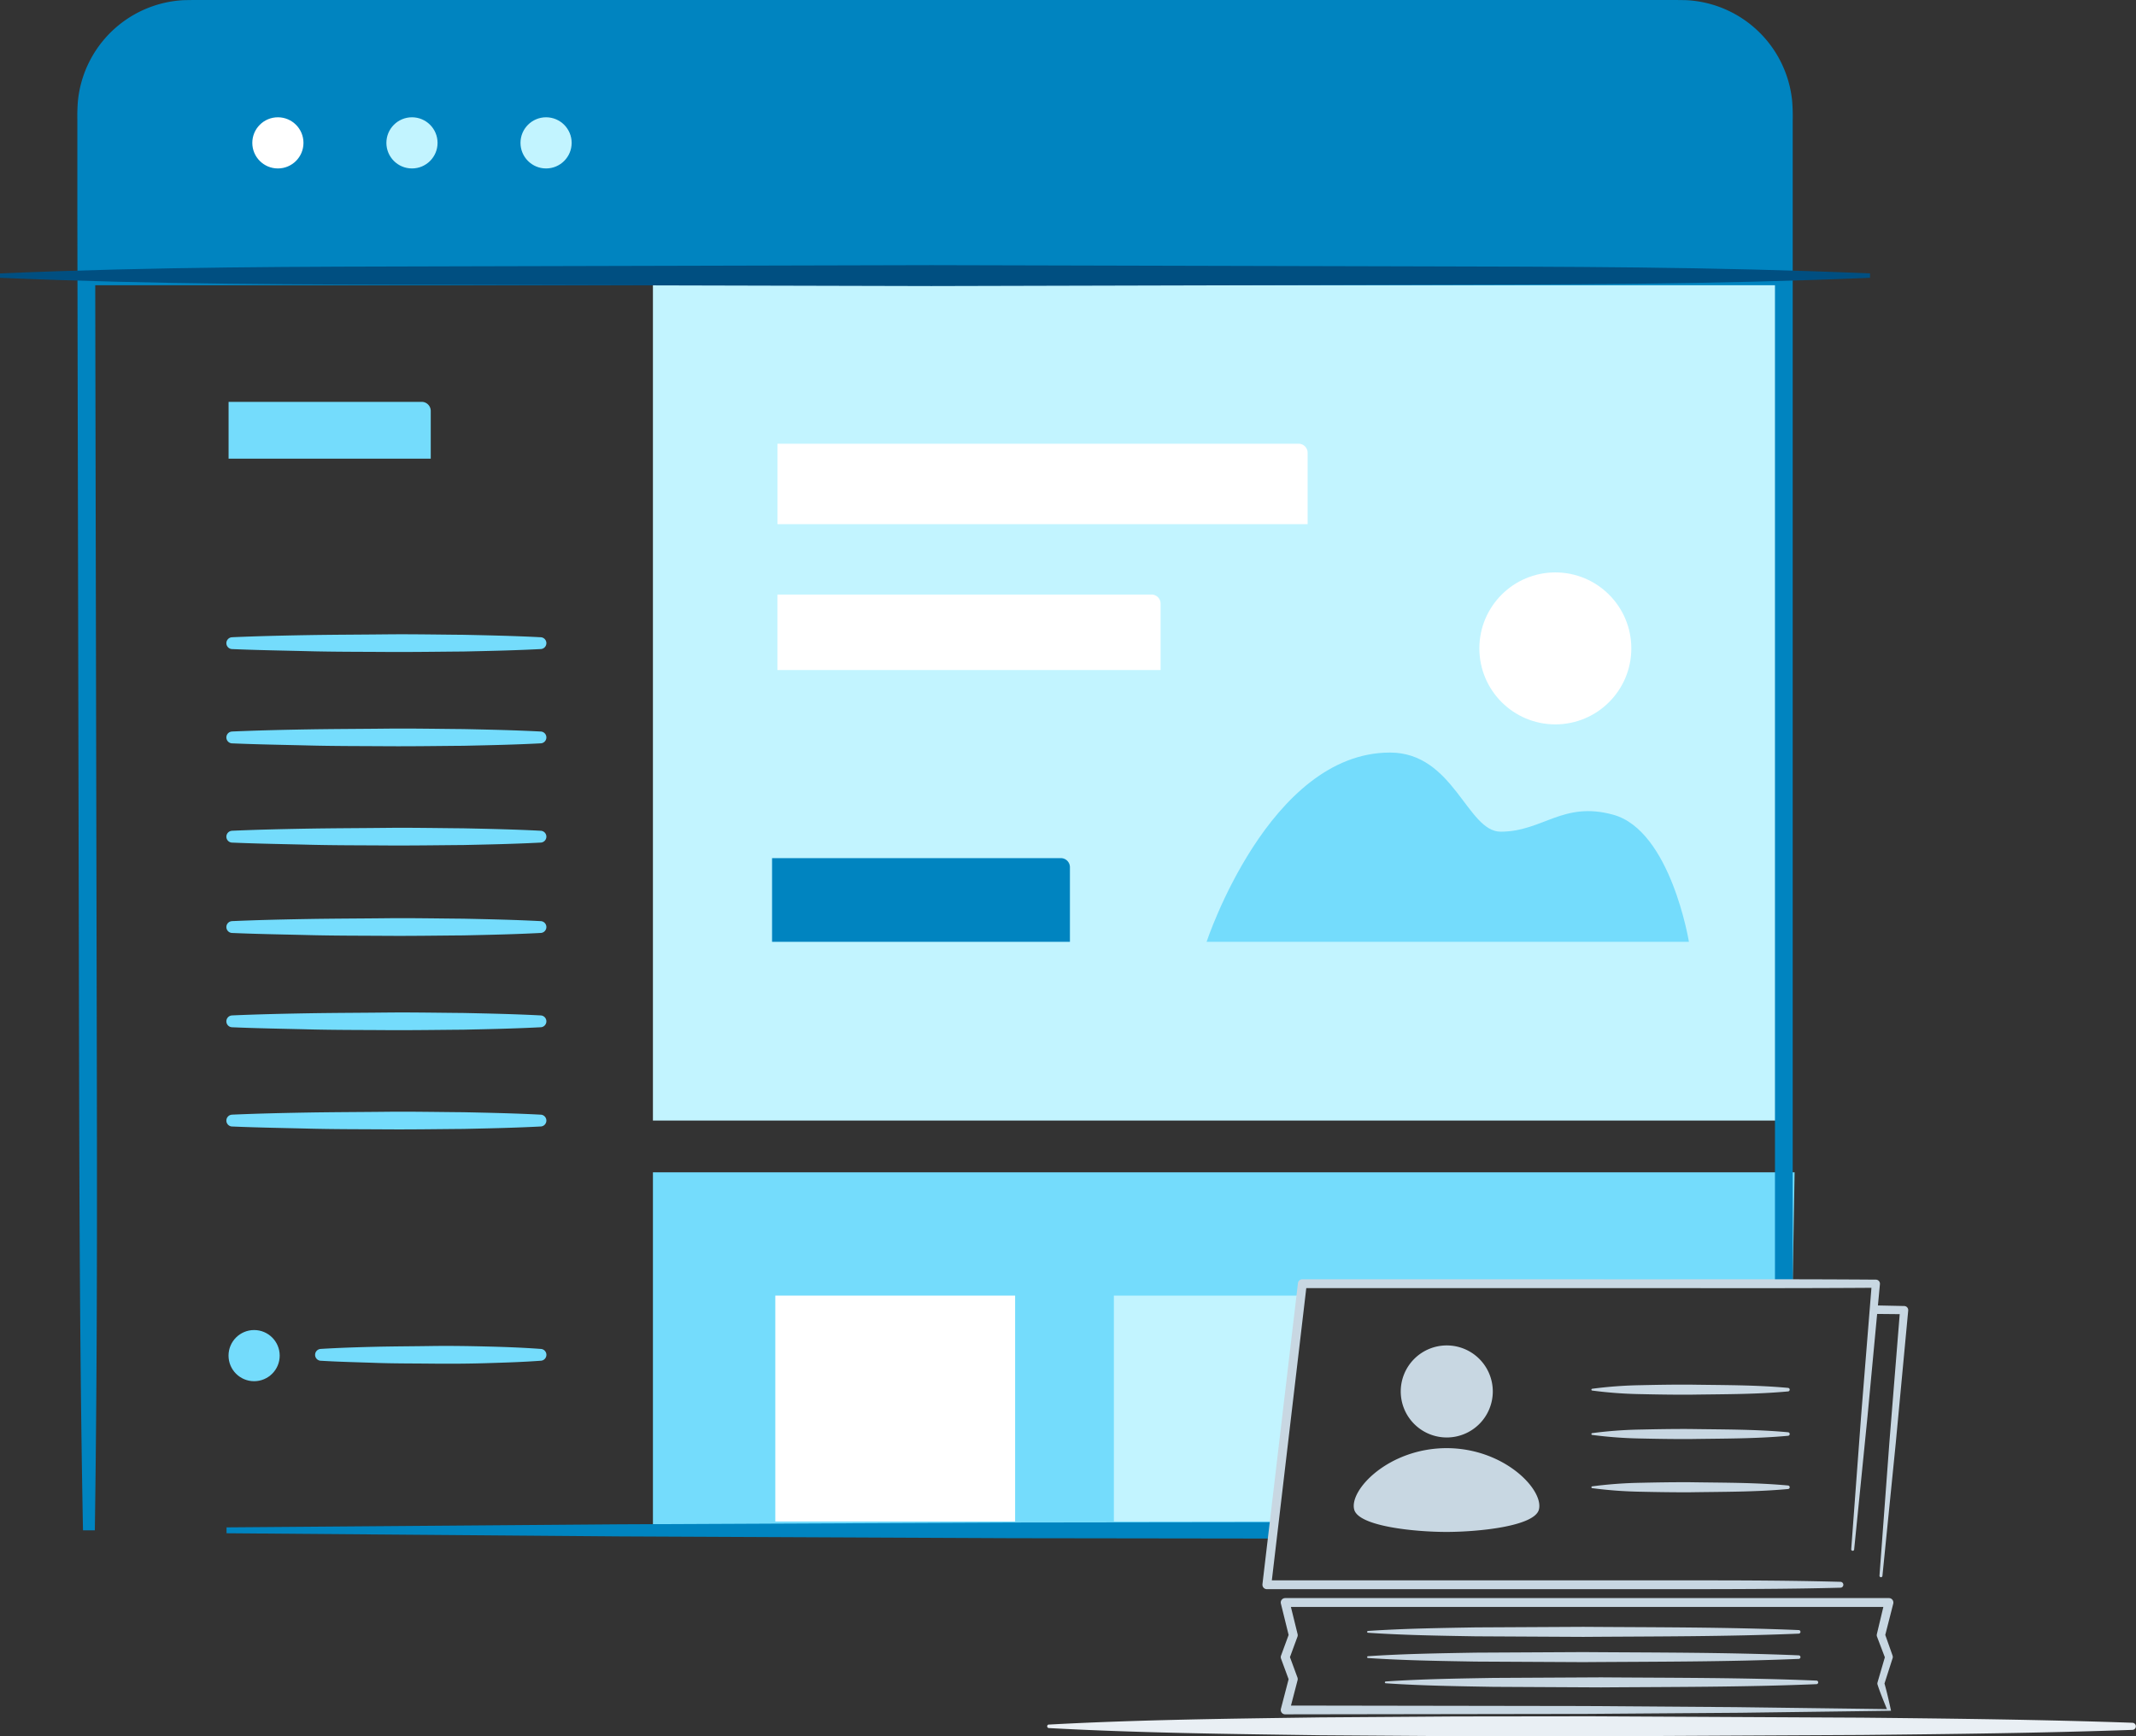 <svg id="Type_-_Website" data-name="Type - Website" xmlns="http://www.w3.org/2000/svg" viewBox="0 0 1454.44 1182.43"><rect x="0" y="0" width="1454.44" height="1182.43" fill="#333333" stroke="none"/><title>type-website</title><path d="M748.4,1298.13c61.49-3.34,123-4,184.46-4.88l92.23-.64,92.23-.11,184.46.93c61.49.62,123,1.32,184.46,3.48a2.42,2.42,0,0,1,0,4.83c-61.49,2.17-123,2.86-184.46,3.48l-184.46.93-92.23-.11-92.23-.64c-61.49-.86-123-1.54-184.46-4.88a1.21,1.21,0,0,1,0-2.42Z" transform="translate(-34.15 -123.75)" style="fill:#e9eff4"/><rect x="444.59" y="187.67" width="770.06" height="575.4" style="fill:#c2f4ff"/><polygon points="884.48 874.2 864.98 1042.12 444.59 1042.12 444.59 798.32 1221.97 798.32 1220.69 873 884.48 874.2" style="fill:#74dcfc"/><path d="M924.54,480.67h-361V425.91H918.36a6.18,6.18,0,0,1,6.18,6.18Z" transform="translate(-34.15 -123.75)" style="fill:#fff"/><path d="M824.42,580H563.5V528.62H818.24a6.18,6.18,0,0,1,6.18,6.18Z" transform="translate(-34.15 -123.75)" style="fill:#fff"/><path d="M762.68,765.11H559.86v-57H756.5a6.18,6.18,0,0,1,6.18,6.18Z" transform="translate(-34.15 -123.75)" style="fill:#0084c0"/><path d="M327.45,436.1H189.8V397.4H321.27a6.18,6.18,0,0,1,6.18,6.18Z" transform="translate(-34.15 -123.75)" style="fill:#74dcfc"/><path d="M904.32,1160.3l-180.71.24L456,1161.76l-267.59,2.09v4L456,1170l267.59,1.22,178.32.24A57.85,57.85,0,0,0,904.32,1160.3Z" transform="translate(-34.15 -123.75)" style="fill:#0084c0"/><path d="M1254.46,192.49a76.33,76.33,0,0,0-72-68.63c-8.93-.2-16.8-.06-25.25-.1H184.45c-8.45,0-16.32-.1-25.25.1a76.34,76.34,0,0,0-72,68.63,129.63,129.63,0,0,0-.38,13.06V218l0,49.89L87,367.69l.82,399.1c.3,133,.3,266.06,2.84,399.09l8.06,0c2-133,1.44-266.06,1.19-399.09l-.82-399.09L99,318H1242.76V998.55c4,.07,8.06.17,12.08.19V205.55A129.46,129.46,0,0,0,1254.46,192.49Z" transform="translate(-34.15 -123.75)" style="fill:#0084c0"/><path d="M1307.48,312.93c-108.2,4.58-206.39,4.55-314.58,4.81l-324.58.81-324.58-.81c-108.2-.26-201.39-.22-309.58-4.81v-3c108.2-4.59,201.39-4.55,309.58-4.81l324.58-.81,324.58.81c108.2.26,206.39.23,314.58,4.81Z" transform="translate(-34.15 -123.75)" style="fill:#004f81"/><path d="M192.32,557.68c17.49-.75,35-1.16,52.46-1.45s35-.31,52.46-.5,35,.17,52.46.3c17.49.38,35,.74,52.46,1.66a4,4,0,0,1,0,8.06c-17.49.92-35,1.28-52.46,1.66-17.49.13-35,.42-52.46.3s-35-.06-52.46-.5-35-.7-52.46-1.45a4,4,0,0,1,0-8.06Z" transform="translate(-34.15 -123.75)" style="fill:#74dcfc"/><path d="M192.32,621.88c17.49-.75,35-1.16,52.46-1.45s35-.31,52.46-.5,35,.17,52.46.3c17.49.38,35,.74,52.46,1.66a4,4,0,0,1,0,8.06c-17.49.92-35,1.28-52.46,1.66-17.49.13-35,.42-52.46.3s-35-.06-52.46-.5-35-.7-52.46-1.45a4,4,0,0,1,0-8.06Z" transform="translate(-34.15 -123.75)" style="fill:#74dcfc"/><path d="M192.32,689.46c17.49-.75,35-1.16,52.46-1.45s35-.31,52.46-.5,35,.17,52.46.3c17.49.38,35,.74,52.46,1.66a4,4,0,0,1,0,8.06c-17.49.92-35,1.28-52.46,1.66-17.49.13-35,.42-52.46.3s-35-.06-52.46-.5-35-.7-52.46-1.45a4,4,0,0,1,0-8.06Z" transform="translate(-34.15 -123.75)" style="fill:#74dcfc"/><path d="M192.32,751c17.49-.75,35-1.16,52.46-1.45s35-.31,52.46-.5,35,.17,52.46.3c17.49.38,35,.74,52.46,1.66a4,4,0,0,1,0,8.06c-17.49.92-35,1.28-52.46,1.66-17.49.13-35,.42-52.46.3s-35-.06-52.46-.5-35-.7-52.46-1.45a4,4,0,0,1,0-8.06Z" transform="translate(-34.15 -123.75)" style="fill:#74dcfc"/><path d="M192.32,815.21c17.49-.75,35-1.16,52.46-1.45s35-.31,52.46-.5,35,.17,52.46.3c17.49.38,35,.74,52.46,1.66a4,4,0,0,1,0,8.06c-17.49.92-35,1.28-52.46,1.66-17.49.13-35,.42-52.46.3s-35-.06-52.46-.5-35-.7-52.46-1.45a4,4,0,0,1,0-8.06Z" transform="translate(-34.15 -123.75)" style="fill:#74dcfc"/><path d="M192.32,882.79c17.49-.75,35-1.16,52.46-1.45s35-.31,52.46-.5,35,.17,52.46.3c17.49.38,35,.74,52.46,1.66a4,4,0,0,1,0,8.06c-17.49.92-35,1.28-52.46,1.66-17.49.13-35,.42-52.46.3s-35-.06-52.46-.5-35-.7-52.46-1.45a4,4,0,0,1,0-8.06Z" transform="translate(-34.15 -123.75)" style="fill:#74dcfc"/><path d="M252.74,1042.31c12.45-.75,24.91-1.16,37.36-1.45s24.91-.31,37.36-.5,24.91,0,37.36.3,24.91.74,37.36,1.66a4,4,0,0,1,0,8.06c-12.45.92-24.91,1.28-37.36,1.66s-24.91.43-37.36.3-24.91-.06-37.36-.5-24.91-.7-37.36-1.45a4,4,0,0,1,0-8.06Z" transform="translate(-34.15 -123.75)" style="fill:#74dcfc"/><path d="M855.74,765.11h328.43s-12.37-75.71-51.5-86.54c-34.33-9.51-48.07,11.53-76.68,11.53-22.89,0-31.88-53.88-75.37-53.88C898.21,636.21,855.74,765.11,855.74,765.11Z" transform="translate(-34.15 -123.75)" style="fill:#74dcfc"/><circle cx="1059.06" cy="441.54" r="51.74" style="fill:#fff"/><rect x="527.92" y="882.27" width="163.29" height="153.81" style="fill:#fff"/><polygon points="866.85 1036.08 758.46 1036.08 758.46 882.27 886.85 882.27 866.85 1036.08" style="fill:#c2f4ff"/><path d="M1323.37,1215a3,3,0,0,0-3-3H909.26a3.16,3.16,0,0,0-.72.09,3,3,0,0,0-2.21,3.66l5.27,21.35-5.17,14.07a3,3,0,0,0,0,2.08l5.16,14-5.25,20.15a3.16,3.16,0,0,0-.1.77,3,3,0,0,0,3,3l206.9-.32,103.1-.75,101.89-1.35h.66c-1.29-5.94-2.69-12.36-4.46-18.58l5.53-17.23a2.54,2.54,0,0,0,0-1.63l0-.06-5-14.16,5.46-21.39A3.32,3.32,0,0,0,1323.37,1215ZM1319,1287.6l-103.08-1.34-102.44-.75-200.28-.32,4.5-17.29a3,3,0,0,0-.09-1.8l-5.11-13.89,5.11-13.9a3,3,0,0,0,.1-1.77l-4.56-18.5h403.4l-4.42,18.54v.05a2.72,2.72,0,0,0,.1,1.61l5.35,14.08-5,17.14,0,.06a2.27,2.27,0,0,0,0,1.33c1.72,5.37,3.87,10.46,6.16,16.15Z" transform="translate(-34.15 -123.75)" style="fill:#c8d7e2"/><path d="M977.66,1268.79c24.44-1.66,48.89-2,73.33-2.43l73.33-.38c48.89.36,97.78.16,146.67,2.21a1.21,1.21,0,0,1,0,2.42c-48.89,2.05-97.78,1.85-146.67,2.21l-73.33-.38c-24.44-.42-48.89-.77-73.33-2.43a.61.61,0,0,1,0-1.21Z" transform="translate(-34.15 -123.75)" style="fill:#c8d7e2"/><path d="M965.58,1251.59c24.44-1.66,48.89-2,73.33-2.43l73.33-.38c48.89.36,97.78.16,146.67,2.21a1.21,1.21,0,0,1,0,2.42c-48.89,2.05-97.78,1.85-146.67,2.21l-73.33-.38c-24.44-.42-48.89-.77-73.33-2.43a.61.61,0,0,1,0-1.21Z" transform="translate(-34.15 -123.75)" style="fill:#c8d7e2"/><path d="M965.58,1234.39c24.44-1.66,48.89-2,73.33-2.43l73.33-.38c48.89.36,97.78.16,146.67,2.21a1.21,1.21,0,0,1,0,2.42c-48.89,2.05-97.78,1.85-146.67,2.21l-73.33-.38c-24.44-.42-48.89-.77-73.33-2.43a.61.61,0,0,1,0-1.21Z" transform="translate(-34.15 -123.75)" style="fill:#c8d7e2"/><path d="M1330.76,1013.11h0l-19.24-.41a51.32,51.32,0,0,1-.38,5.79l16.56.16-7.05,87.51-6.72,90.55a1,1,0,0,0,2,.18l9.07-90.35,8.49-90.4v-.2A2.77,2.77,0,0,0,1330.76,1013.11Z" transform="translate(-34.15 -123.75)" style="fill:#c8d7e2"/><path d="M1311.52,995.15h0c-65.09-.47-130.18-.13-195.27-.24H920.94a3,3,0,0,0-3,2.67l-24.17,205,0,.35a3,3,0,0,0,3,3h292.91c32.55-.05,65.09-.13,97.64-1a2,2,0,0,0,0-4c-32.54-.88-65.09-1-97.64-1H900.17l23.45-199h192.58c64.08-.1,128.17.22,192.25-.22l-7.05,87.46-6.72,90.55a1,1,0,0,0,2,.17l9.07-90.35,8.49-90.4v-.24A2.77,2.77,0,0,0,1311.52,995.15Z" transform="translate(-34.15 -123.75)" style="fill:#c8d7e2"/><path d="M1118.29,1069.46a288.87,288.87,0,0,1,33.32-2.44c11.11-.25,22.22-.43,33.32-.37,22.22.36,44.43.16,66.65,2.21a1.21,1.21,0,0,1,0,2.42c-22.22,2.05-44.43,1.85-66.65,2.21-11.11.05-22.22-.12-33.32-.37a289,289,0,0,1-33.32-2.44.61.61,0,0,1,0-1.21Z" transform="translate(-34.15 -123.75)" style="fill:#c8d7e2"/><path d="M1118.29,1099.67a288.87,288.87,0,0,1,33.32-2.44c11.11-.25,22.22-.43,33.32-.37,22.22.36,44.43.16,66.65,2.21a1.21,1.21,0,0,1,0,2.42c-22.22,2.05-44.43,1.85-66.65,2.21-11.11.05-22.22-.12-33.32-.37a289,289,0,0,1-33.32-2.44.61.61,0,0,1,0-1.21Z" transform="translate(-34.15 -123.75)" style="fill:#c8d7e2"/><path d="M1118.29,1135.92a288.87,288.87,0,0,1,33.32-2.44c11.11-.25,22.22-.43,33.32-.37,22.22.36,44.43.16,66.65,2.21a1.21,1.21,0,0,1,0,2.42c-22.22,2.05-44.43,1.85-66.65,2.21-11.11.05-22.22-.12-33.32-.37a289,289,0,0,1-33.32-2.44.61.61,0,0,1,0-1.21Z" transform="translate(-34.15 -123.75)" style="fill:#c8d7e2"/><path d="M1082,1151.78c-3.09,11.38-41.23,15.14-62.72,15.17h-.29c-21.49,0-59.63-3.79-62.72-15.17-3.62-13.33,23.29-41.74,62.72-41.88h.29C1058.67,1110,1085.58,1138.45,1082,1151.78Zm-62.72-49.15a31.34,31.34,0,1,0-31.34-31.34A31.34,31.34,0,0,0,1019.24,1102.63Z" transform="translate(-34.15 -123.75)" style="fill:#c8d7e2"/><circle cx="189.22" cy="97.29" r="17.42" style="fill:#fff"/><circle cx="280.52" cy="97.29" r="17.42" style="fill:#c2f4ff"/><circle cx="371.83" cy="97.29" r="17.42" style="fill:#c2f4ff"/><circle cx="173.03" cy="923.14" r="17.42" style="fill:#74dcfc"/></svg>